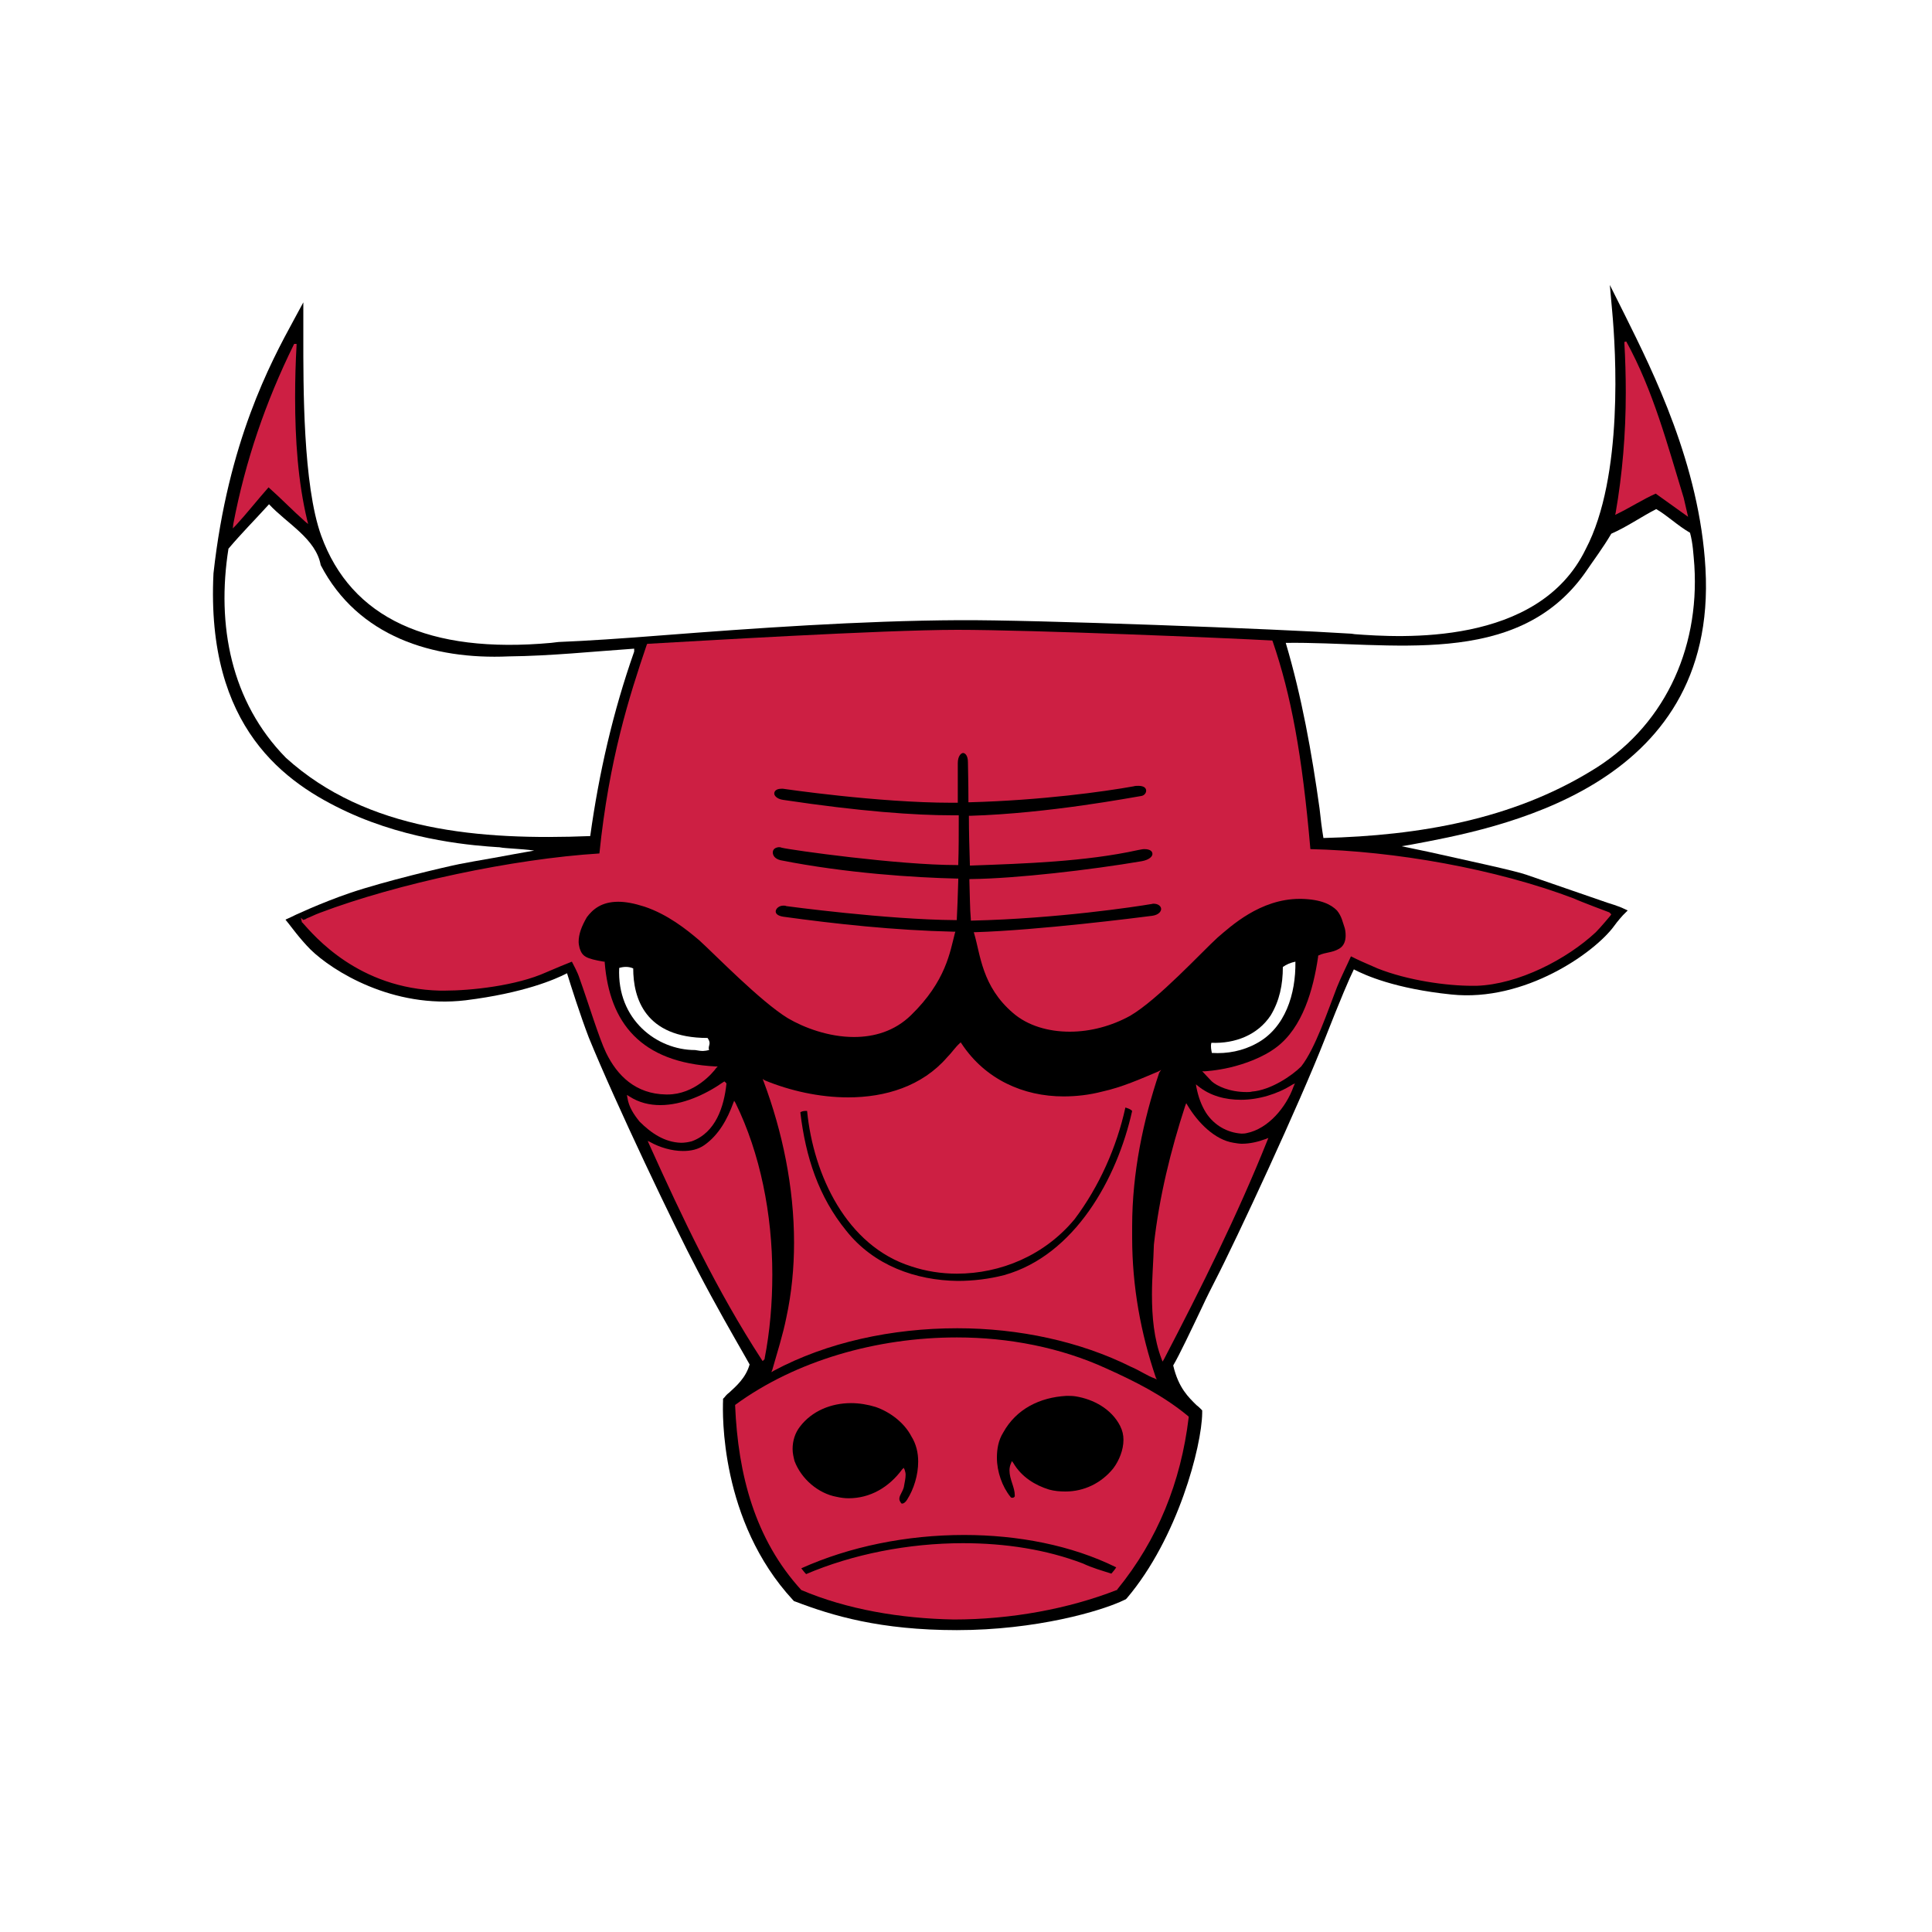 <svg width="64" height="64" viewBox="0 0 64 64" fill="none" xmlns="http://www.w3.org/2000/svg">
<rect x="0" y="0" width="64" height="64" fill="#333333" stroke="none"/>
<g clip-path="url(#clip0_1_3)">
<rect width="64" height="64" fill="white"/>
<path d="M56.496 18.832C56.304 15.392 54.752 12.304 53.84 10.464L53.728 10.24L53.328 9.44L53.408 10.336C53.52 11.568 53.792 15.792 52.528 18.192C50.96 21.424 46.384 21.12 44.88 21.008L44.768 20.992C42.288 20.832 34.24 20.528 31.776 20.544C28.512 20.56 24.912 20.816 22.016 21.04C20.608 21.152 19.376 21.232 18.56 21.264C18.496 21.264 18.4 21.28 18.256 21.296C14.208 21.664 11.632 20.48 10.64 17.744C10.032 16.064 10.048 12.752 10.048 11.152V10.688V10.016L9.728 10.608C8.96 12.016 7.552 14.64 7.072 18.992C6.816 24.128 9.472 25.952 11.504 26.896C13.616 27.872 15.776 28.016 16.496 28.064H16.544H16.528C16.688 28.096 16.848 28.096 17.008 28.112C17.232 28.128 17.472 28.144 17.696 28.176C17.312 28.24 16.816 28.336 16.368 28.416C15.904 28.496 15.456 28.576 15.216 28.624C14.736 28.72 12.704 29.2 11.584 29.584C10.64 29.904 9.648 30.368 9.632 30.384L9.456 30.464L9.584 30.624C9.6 30.64 9.936 31.104 10.288 31.456C11.008 32.16 13.008 33.424 15.424 33.136C17.344 32.896 18.384 32.448 18.784 32.24C18.912 32.656 19.216 33.616 19.504 34.368C20.384 36.528 22.352 40.656 23.104 42.08C23.712 43.248 24.304 44.272 24.688 44.944L24.832 45.2C24.704 45.648 24.384 45.92 24.16 46.128C24.096 46.176 24.048 46.224 24 46.288L23.952 46.336V46.4C23.936 46.8 23.84 50.384 26.272 53.008L26.304 53.04L26.352 53.056C27.568 53.52 29.152 54 31.696 54C34.304 54 36.48 53.376 37.264 52.992L37.296 52.976L37.328 52.944C39.024 50.944 39.808 47.904 39.824 46.816V46.72L39.776 46.672C39.728 46.624 39.696 46.592 39.632 46.544C39.376 46.288 39.04 45.984 38.864 45.232C39.072 44.88 39.472 44.032 39.808 43.328C39.984 42.944 40.16 42.608 40.24 42.448C40.96 41.056 43.056 36.544 43.888 34.416C44.416 33.072 44.704 32.4 44.848 32.112C45.216 32.304 46.208 32.752 48.08 32.944C50.512 33.2 52.832 31.552 53.472 30.672C53.584 30.512 53.76 30.32 53.76 30.32L53.92 30.16L53.712 30.064C53.696 30.064 53.616 30.016 53.248 29.904L51.904 29.44L50.56 28.976C50.208 28.848 48.56 28.496 47.344 28.224L46.432 28.032L46.72 27.984C49.536 27.456 56.912 26.16 56.496 18.832Z" fill="black"/>
<path d="M7.728 17.36C8.128 15.264 8.8 13.312 9.728 11.424L9.744 11.392H9.76H9.776H9.824V11.44C9.792 12 9.776 12.576 9.776 13.168C9.776 14.56 9.872 15.968 10.176 17.232L10.208 17.36L10.112 17.28C9.712 16.928 9.312 16.512 8.896 16.144C8.528 16.56 8.176 17.008 7.808 17.408L7.712 17.504L7.728 17.36Z" fill="#CD1F43"/>
<path d="M55.776 16.496C55.232 14.72 54.768 12.944 53.872 11.312L53.808 11.328C53.84 11.888 53.856 12.448 53.856 13.008C53.856 14.368 53.744 15.696 53.52 16.992L53.504 17.056L53.568 17.024C54 16.816 54.416 16.544 54.848 16.352L55.92 17.12L55.776 16.496Z" fill="#CD1F43"/>
<path d="M38.464 35.44L38.384 35.488C37.776 35.744 37.168 36.016 36.512 36.16C36.08 36.272 35.648 36.32 35.232 36.32C33.904 36.32 32.64 35.76 31.856 34.576L31.824 34.528L31.792 34.56C31.632 34.704 31.536 34.864 31.376 35.024C30.544 35.984 29.328 36.352 28.096 36.352C27.136 36.352 26.16 36.128 25.344 35.792L25.264 35.744L25.296 35.824C25.92 37.488 26.304 39.328 26.304 41.168C26.304 42 26.224 42.832 26.048 43.648C25.936 44.208 25.744 44.816 25.584 45.376L25.552 45.456L25.632 45.408C27.392 44.464 29.552 44 31.712 44C33.744 44 35.776 44.432 37.472 45.28C37.744 45.392 38.016 45.584 38.256 45.664L38.32 45.696L38.288 45.632C37.792 44.176 37.504 42.624 37.504 40.992C37.504 40.96 37.504 40.944 37.504 40.928C37.504 40.816 37.504 40.72 37.504 40.624C37.504 38.848 37.872 37.104 38.4 35.536L38.464 35.44Z" fill="#CD1F43"/>
<path d="M21.184 37.152C20.992 36.912 20.832 36.672 20.784 36.368L20.768 36.272L20.848 36.32C21.168 36.528 21.52 36.608 21.872 36.608C22.608 36.608 23.376 36.256 23.968 35.84L24 35.824L24.032 35.856L24.048 35.872L24.064 35.888V35.904C23.984 36.656 23.712 37.52 22.912 37.808C22.784 37.84 22.672 37.856 22.56 37.856C22.016 37.84 21.568 37.536 21.184 37.152Z" fill="#CD1F43"/>
<path d="M39.952 36.864C39.792 36.608 39.696 36.336 39.632 36.016L39.616 35.92L39.696 35.984C40.096 36.304 40.592 36.432 41.104 36.432C41.696 36.432 42.32 36.24 42.8 35.936L42.896 35.888L42.848 36C42.608 36.672 42.016 37.392 41.296 37.536C41.232 37.552 41.168 37.552 41.12 37.552C40.656 37.52 40.224 37.28 39.952 36.864Z" fill="#CD1F43"/>
<path d="M40.864 37.856C40.96 37.872 41.056 37.888 41.136 37.888C41.408 37.888 41.68 37.824 41.936 37.728L42.016 37.696L41.984 37.776C40.992 40.256 39.792 42.656 38.56 45.024L38.512 45.104L38.48 45.024C38.224 44.352 38.16 43.616 38.16 42.88C38.16 42.336 38.208 41.792 38.224 41.232C38.4 39.648 38.784 38.096 39.264 36.624L39.296 36.544L39.344 36.624C39.68 37.184 40.24 37.76 40.864 37.856Z" fill="#CD1F43"/>
<path d="M25.232 45.04C23.744 42.752 22.608 40.352 21.504 37.904L21.456 37.792L21.552 37.84C21.84 38 22.24 38.128 22.624 38.128C22.88 38.128 23.12 38.08 23.328 37.936C23.808 37.6 24.096 37.072 24.288 36.544L24.32 36.464L24.368 36.544C25.184 38.208 25.584 40.224 25.584 42.224C25.584 43.168 25.504 44.112 25.328 45.008V45.024L25.312 45.04L25.264 45.088L25.232 45.04Z" fill="#CD1F43"/>
<path d="M26.544 52.672C25.008 50.992 24.448 48.848 24.352 46.56V46.544L24.368 46.528C26.368 45.072 29.04 44.304 31.696 44.304C33.424 44.304 35.136 44.64 36.64 45.328C37.6 45.76 38.528 46.224 39.36 46.912L39.376 46.928V46.96C39.12 49.088 38.352 51.008 37.008 52.656V52.672H36.992C35.392 53.296 33.488 53.648 31.6 53.648C29.824 53.616 28.048 53.312 26.544 52.672Z" fill="#CD1F43"/>
<path d="M53.312 30.224C53.312 30.224 52.368 29.872 52.128 29.76C49.552 28.784 46.224 28.192 43.408 28.128C43.136 24.992 42.768 23.024 42.16 21.248L42.144 21.216H42.112C40.656 21.136 34.208 20.864 31.712 20.864C29.216 20.864 22.896 21.248 21.44 21.328L21.424 21.36C20.848 23.056 20.176 25.152 19.856 28.272C17.008 28.448 13.168 29.264 10.592 30.24C10.416 30.304 10.272 30.384 10.176 30.416C10.128 30.448 10.096 30.464 10.064 30.464C10.064 30.464 10.048 30.464 10.048 30.48L9.968 30.4L10 30.544C10 30.56 10 30.56 10.016 30.56C10.416 31.008 11.872 32.752 14.576 32.816C14.624 32.816 14.672 32.816 14.72 32.816C15.6 32.816 17.104 32.656 18.096 32.208C18.352 32.096 18.816 31.904 18.944 31.856C18.992 31.952 19.136 32.208 19.2 32.416C19.488 33.216 19.84 34.384 20.08 34.88C20.448 35.632 21.056 36.24 22.064 36.256C22.08 36.256 22.096 36.256 22.112 36.256C23.008 36.256 23.616 35.536 23.728 35.376L23.776 35.328H23.712C21.216 35.2 20.192 33.872 20.032 31.888V31.856H20C19.712 31.808 19.52 31.76 19.408 31.696C19.296 31.632 19.248 31.552 19.2 31.408C19.184 31.344 19.168 31.264 19.168 31.2C19.168 30.944 19.264 30.688 19.44 30.384C19.632 30.128 19.92 29.872 20.48 29.872C20.72 29.872 20.992 29.92 21.344 30.032C22.112 30.288 22.736 30.784 23.168 31.152C23.68 31.616 25.184 33.168 26.096 33.728C26.64 34.048 27.456 34.352 28.288 34.352C28.96 34.352 29.632 34.16 30.176 33.632C31.344 32.496 31.472 31.52 31.632 30.912L31.648 30.864H31.6C29.6 30.816 27.696 30.608 25.952 30.368C25.744 30.336 25.696 30.256 25.696 30.192C25.696 30.112 25.792 30 25.952 30C25.984 30 26.016 30 26.048 30.016C26.048 30.016 29.36 30.464 31.648 30.48H31.696V30.432C31.712 30.16 31.728 29.68 31.744 29.152V29.104H31.696C30.32 29.072 28.032 28.928 25.856 28.496C25.664 28.448 25.6 28.336 25.6 28.24C25.6 28.144 25.664 28.08 25.792 28.064C25.824 28.064 25.856 28.064 25.888 28.08C26.208 28.16 29.76 28.656 31.68 28.656H31.696H31.744V28.608C31.76 28.192 31.76 27.616 31.76 27.056V27.008H31.68C31.632 27.008 31.6 27.008 31.552 27.008C30.304 27.008 28.496 26.88 25.936 26.496C25.728 26.464 25.648 26.352 25.648 26.288C25.648 26.208 25.712 26.128 25.888 26.128C25.904 26.128 25.92 26.128 25.936 26.128C25.936 26.128 29.072 26.592 31.52 26.592C31.568 26.592 31.632 26.592 31.68 26.592H31.728V26.56C31.728 26.192 31.728 25.744 31.728 25.296V25.28C31.728 25.04 31.84 24.944 31.904 24.944C31.968 24.944 32.064 25.024 32.064 25.248C32.064 25.408 32.08 25.904 32.08 26.496V26.528V26.576H32.128C34.496 26.512 36.576 26.224 37.552 26.048C37.6 26.032 37.664 26.032 37.712 26.032C37.904 26.032 37.968 26.112 37.968 26.192C37.968 26.272 37.904 26.352 37.808 26.368C37.488 26.416 34.752 26.944 32.144 27.024H32.096V27.072C32.096 27.536 32.112 28.128 32.128 28.624V28.672H32.176C33.936 28.608 35.952 28.544 37.696 28.16C37.776 28.144 37.856 28.128 37.904 28.128C38.112 28.128 38.176 28.208 38.176 28.288C38.176 28.368 38.08 28.48 37.824 28.528C36.128 28.816 33.664 29.104 32.16 29.12H32.112V29.168C32.128 29.6 32.128 30.112 32.16 30.448V30.496H32.208C35.008 30.432 37.648 30.032 38.112 29.952C38.144 29.952 38.176 29.936 38.208 29.936C38.384 29.936 38.464 30.032 38.464 30.112C38.464 30.192 38.384 30.304 38.176 30.336C37.68 30.4 34.4 30.816 32.304 30.88H32.256L32.272 30.928C32.48 31.632 32.528 32.672 33.552 33.552C34.048 33.984 34.736 34.176 35.44 34.176C36.128 34.176 36.832 33.984 37.44 33.648C38.368 33.104 39.824 31.52 40.336 31.056C40.768 30.688 41.744 29.776 43.056 29.776C43.072 29.776 43.104 29.776 43.104 29.776C43.776 29.792 44.096 29.968 44.288 30.16C44.448 30.352 44.48 30.56 44.528 30.688C44.56 30.768 44.576 30.88 44.576 30.992C44.576 31.152 44.528 31.328 44.368 31.424C44.128 31.568 43.92 31.536 43.68 31.648L43.664 31.664V31.696C43.504 32.784 43.152 34.032 42.288 34.688C41.824 35.04 41.216 35.248 40.752 35.36C40.272 35.472 39.904 35.488 39.904 35.488H39.824L39.872 35.536C39.872 35.536 40.08 35.76 40.144 35.824C40.304 35.968 40.72 36.176 41.296 36.176C41.344 36.176 41.424 36.176 41.472 36.16C42.096 36.112 42.8 35.632 43.104 35.328C43.568 34.736 43.984 33.488 44.288 32.704C44.4 32.416 44.64 31.936 44.752 31.68C45.008 31.808 45.152 31.872 45.632 32.08C46.64 32.48 47.92 32.656 48.768 32.656C48.816 32.656 48.864 32.656 48.912 32.656C50.304 32.608 51.904 31.776 52.864 30.88C53.024 30.72 53.344 30.336 53.344 30.336L53.376 30.288L53.312 30.224Z" fill="#CD1F43"/>
<path d="M33.232 47.456C33.072 47.712 33.024 48 33.024 48.288C33.024 48.752 33.2 49.248 33.472 49.584C33.488 49.616 33.52 49.616 33.536 49.616C33.568 49.616 33.6 49.6 33.616 49.568V49.536C33.616 49.264 33.44 49.008 33.44 48.704C33.44 48.64 33.456 48.544 33.488 48.48L33.52 48.4L33.568 48.464C33.84 48.928 34.288 49.2 34.752 49.344C34.928 49.392 35.104 49.408 35.296 49.408C35.904 49.408 36.48 49.136 36.88 48.64C37.072 48.384 37.216 48.032 37.216 47.696C37.216 47.536 37.184 47.392 37.104 47.232C36.816 46.672 36.224 46.352 35.632 46.256C35.536 46.24 35.424 46.24 35.328 46.24C34.448 46.288 33.664 46.672 33.232 47.456Z" fill="black"/>
<path d="M29.888 49.808C29.936 49.808 30 49.76 30.048 49.68C30.272 49.328 30.416 48.864 30.416 48.416C30.416 48.128 30.352 47.84 30.192 47.584C29.952 47.12 29.472 46.768 29.008 46.608C28.752 46.528 28.464 46.48 28.192 46.48C27.536 46.48 26.896 46.736 26.496 47.264C26.336 47.472 26.256 47.728 26.256 48C26.256 48.144 26.288 48.272 26.32 48.4C26.544 48.992 27.104 49.472 27.712 49.584C27.856 49.616 27.984 49.632 28.112 49.632C28.816 49.632 29.44 49.28 29.888 48.672L29.936 48.624L29.968 48.688C29.984 48.736 30 48.8 30 48.848C30 48.976 29.968 49.104 29.952 49.2C29.936 49.376 29.792 49.52 29.792 49.648C29.792 49.696 29.808 49.728 29.84 49.776C29.856 49.808 29.872 49.808 29.888 49.808Z" fill="black"/>
<path d="M26.704 52.144C28.24 51.488 30.08 51.12 31.904 51.12C33.296 51.12 34.656 51.328 35.872 51.792C36.176 51.936 36.512 52.032 36.816 52.128C36.896 52.032 36.928 52 36.976 51.92C35.488 51.184 33.712 50.848 31.936 50.848C30.032 50.848 28.144 51.232 26.544 51.952C26.608 52.032 26.64 52.08 26.704 52.144Z" fill="black"/>
<path d="M28.032 40.768C28.944 41.92 30.336 42.416 31.728 42.432C32.24 42.432 32.768 42.368 33.264 42.24C35.6 41.584 37.008 39.04 37.504 36.8C37.44 36.736 37.376 36.72 37.28 36.688C36.992 38 36.416 39.296 35.6 40.384C34.608 41.584 33.152 42.192 31.696 42.192C31.184 42.192 30.672 42.112 30.192 41.952C28.048 41.28 26.944 38.928 26.736 36.8C26.656 36.8 26.576 36.8 26.512 36.848C26.688 38.336 27.12 39.648 28.032 40.768Z" fill="black"/>
<path d="M10.624 18.72C11.856 21.088 14.336 21.856 16.848 21.744C18.256 21.728 19.616 21.584 21.008 21.488V21.584C20.304 23.584 19.84 25.616 19.552 27.696C15.904 27.84 12.16 27.536 9.472 25.104C7.648 23.248 7.168 20.704 7.568 18.176C8 17.664 8.448 17.216 8.912 16.704C9.504 17.344 10.464 17.84 10.624 18.72Z" fill="white"/>
<path d="M55.984 17.648C56.08 18 56.096 18.352 56.128 18.736C56.304 21.552 55.088 24.128 52.688 25.552C50.08 27.136 47.04 27.68 43.84 27.76C43.792 27.472 43.744 27.104 43.712 26.784C43.456 24.944 43.12 23.072 42.592 21.296C46.032 21.248 50.224 22.176 52.496 18.992C52.8 18.544 53.104 18.144 53.376 17.68C53.888 17.456 54.368 17.12 54.864 16.864C55.248 17.088 55.568 17.408 55.984 17.648Z" fill="white"/>
<path d="M42.912 31.856C42.928 32.928 42.576 34.048 41.632 34.56C41.168 34.816 40.656 34.912 40.144 34.88C40.128 34.784 40.096 34.672 40.128 34.544C40.912 34.576 41.664 34.288 42.096 33.632C42.384 33.152 42.496 32.624 42.496 32.032C42.608 31.952 42.752 31.888 42.912 31.856Z" fill="white"/>
<path d="M23.488 34.784C23.344 34.816 23.28 34.832 23.024 34.784C21.76 34.784 20.432 33.776 20.512 32.064C20.672 32.016 20.832 32.016 20.976 32.08C20.976 33.056 21.36 34.384 23.44 34.384C23.584 34.592 23.44 34.624 23.488 34.784Z" fill="white"/>
</g>
<defs>
<clipPath id="clip0_1_3">
<rect width="64" height="64" fill="white"/>
</clipPath>
</defs>
</svg>
